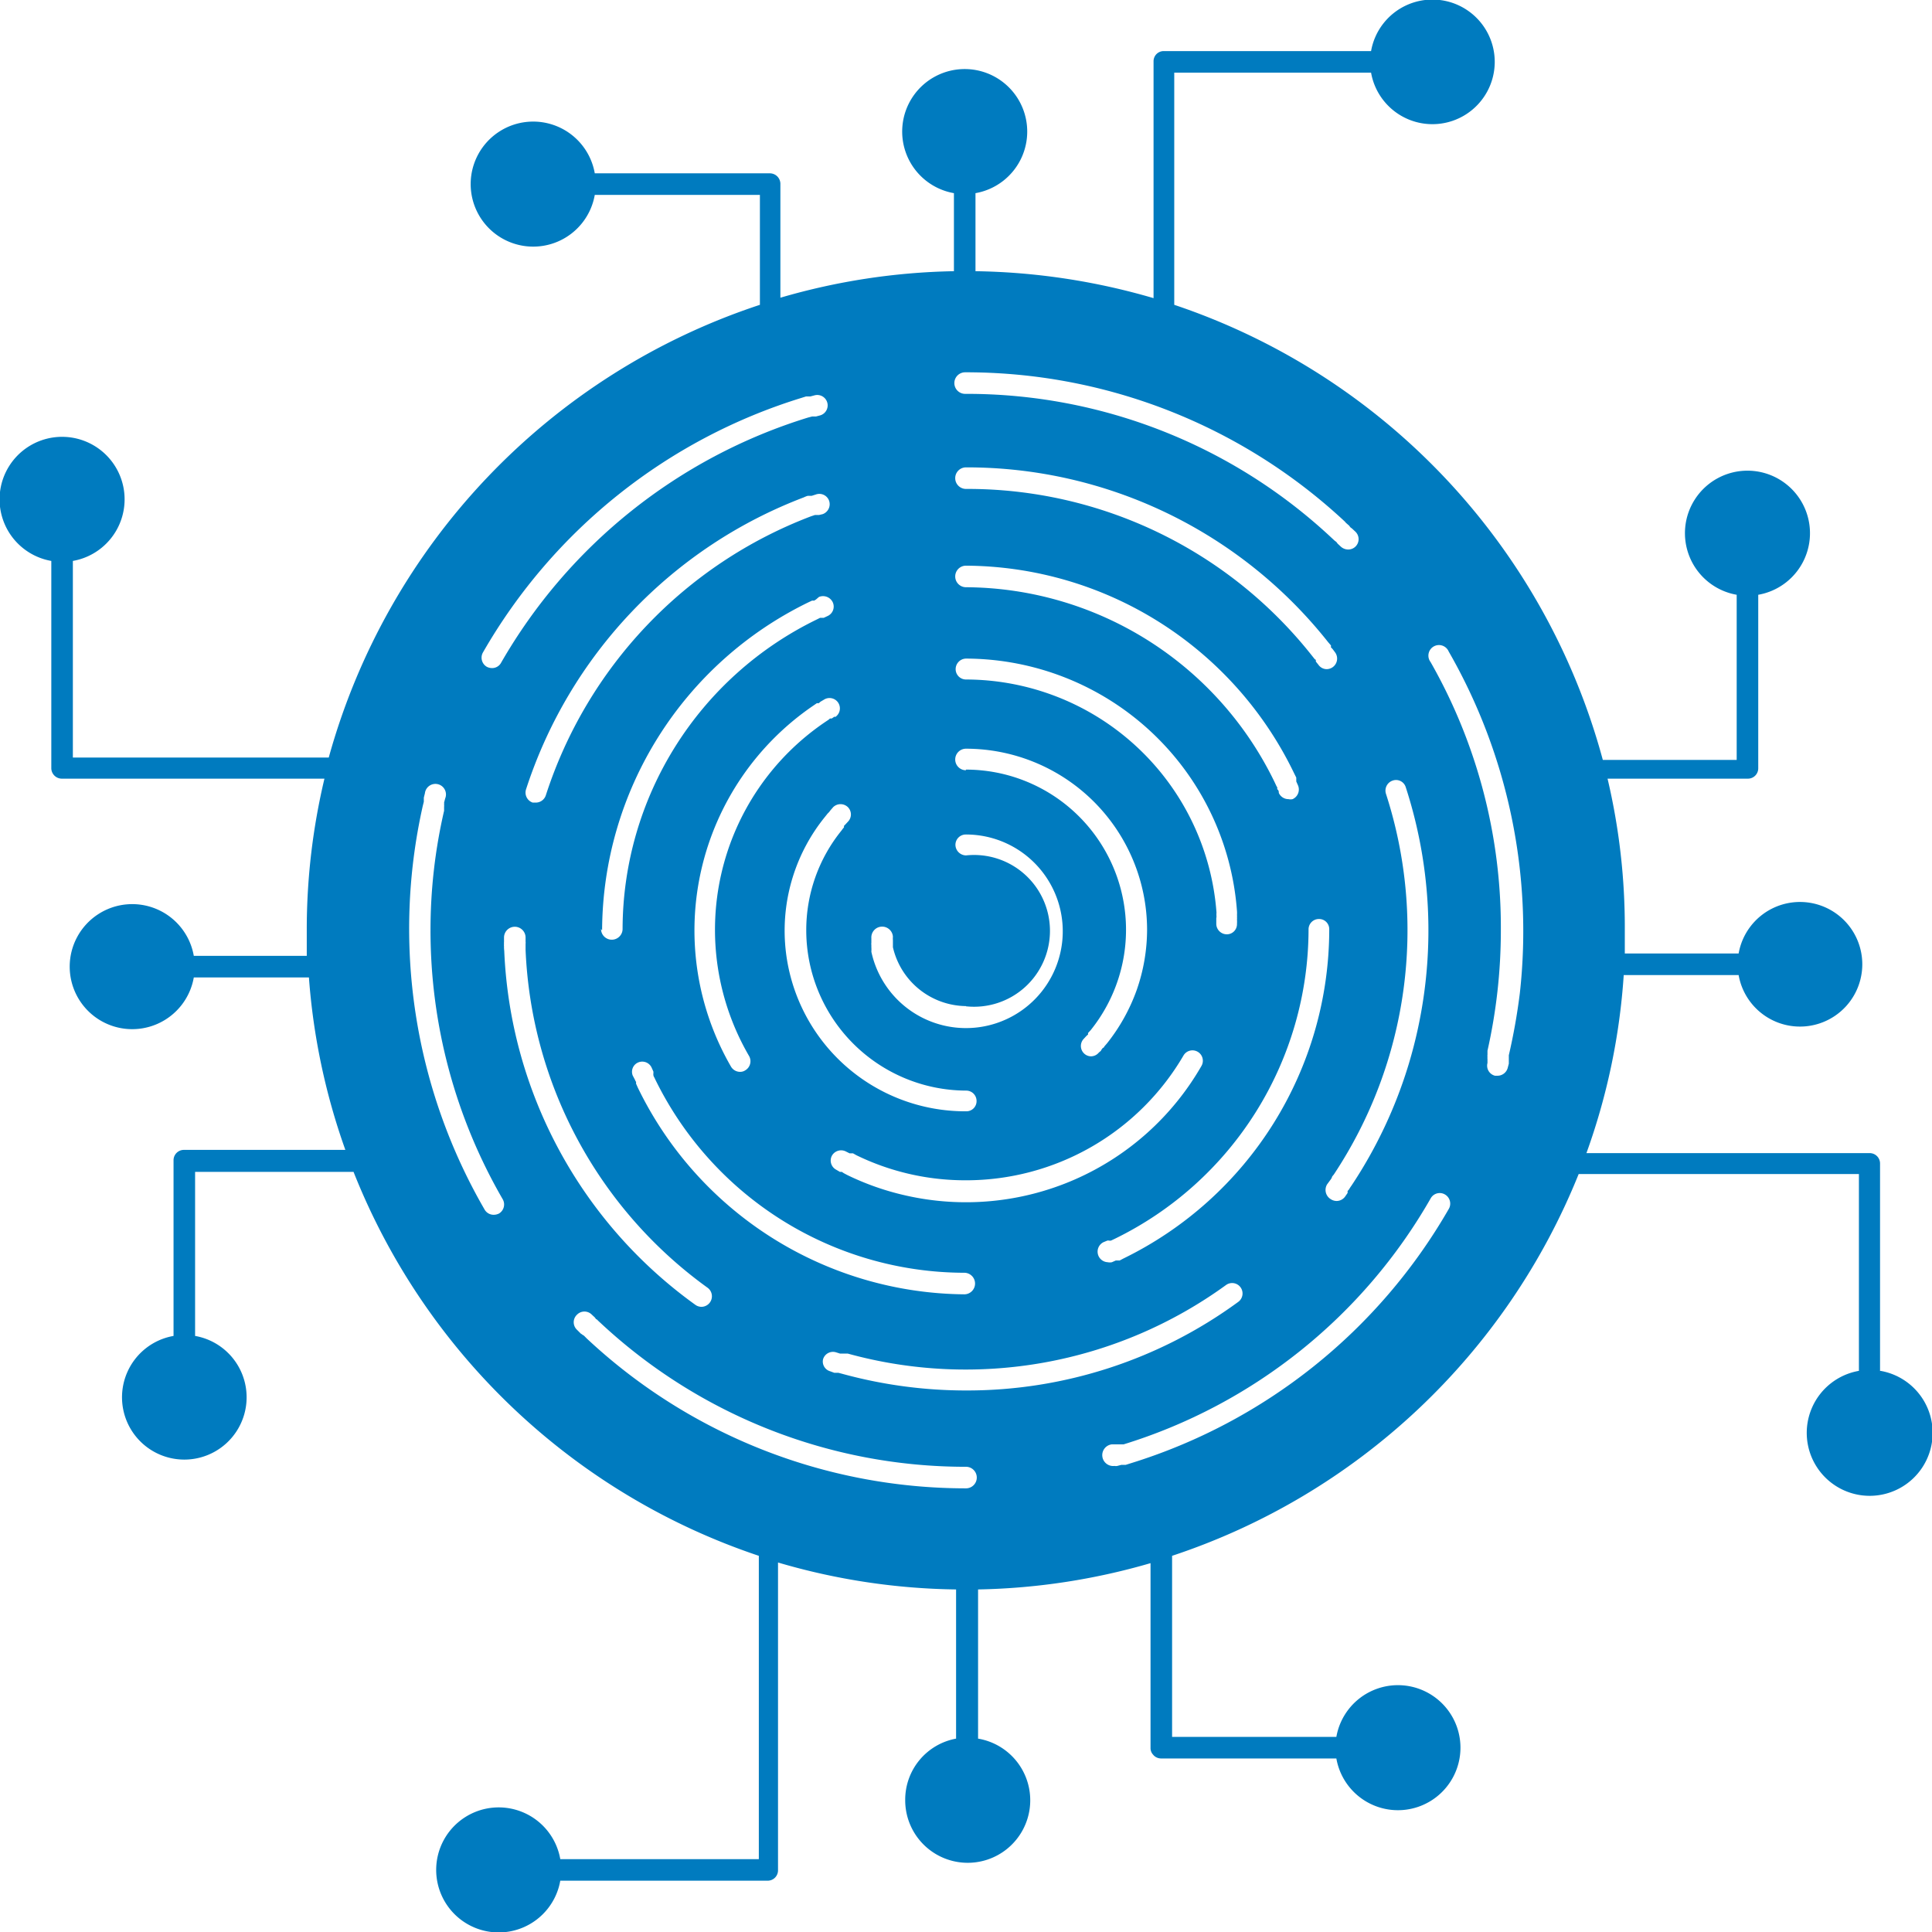 <svg id="Layer_1" data-name="Layer 1" xmlns="http://www.w3.org/2000/svg" viewBox="0 0 89.62 89.62"><defs><style>.cls-1{fill:#007bbf;}</style></defs><path class="cls-1" d="M90.22,66.71V57.09a.48.48,0,0,0-.48-.49H76.6a30.14,30.14,0,0,0,1.73-8.26h5.33a2.89,2.89,0,1,0,0-1H78.38c0-.37,0-.74,0-1.11a30,30,0,0,0-.8-7h6.5a.48.48,0,0,0,.49-.48V30.7a2.9,2.9,0,1,0-1,0v7.66H77.36A30.7,30.7,0,0,0,57.48,17.25V6.48h9.13a2.89,2.89,0,1,0,0-1H57a.47.47,0,0,0-.48.48V16.94a30.9,30.9,0,0,0-8.26-1.25V12.07a2.9,2.9,0,1,0-1,0v3.62a30.55,30.55,0,0,0-8.05,1.23V11.64a.49.49,0,0,0-.49-.49H30.6a2.9,2.9,0,1,0,0,1h7.66v5.1a30.73,30.73,0,0,0-20,21H6.39V29.13a2.9,2.9,0,1,0-1,0v9.62a.49.49,0,0,0,.48.48H18.06a30.21,30.21,0,0,0-.82,7c0,.41,0,.81,0,1.22H12a2.9,2.9,0,1,0,0,1h5.34a30.36,30.36,0,0,0,1.69,8H11.54a.48.48,0,0,0-.48.48v8.15a2.89,2.89,0,1,0,1,0V57.47h7.35a30.7,30.7,0,0,0,18.8,17.81V89.35H29a2.9,2.9,0,1,0,0,1h9.62a.48.48,0,0,0,.48-.49V75.59a30.51,30.51,0,0,0,8.26,1.25v6.92A2.88,2.88,0,0,0,45,86.61a2.9,2.9,0,1,0,3.38-2.85V76.84a30.55,30.55,0,0,0,8-1.22V84.2a.44.44,0,0,0,.09.27s0,0,.06.07a.48.48,0,0,0,.34.14H65a2.9,2.9,0,1,0,0-1H57.38v-8.4A30.74,30.74,0,0,0,76.24,57.57h13V66.7a2.92,2.92,0,1,0,1,0ZM69.37,33.82a.49.49,0,1,1,.84-.49,26.06,26.06,0,0,1,3.3,15.86A28.2,28.2,0,0,1,73,52.06h0l0,.19,0,.1s0,.07,0,.1l-.05.19a.49.49,0,0,1-.47.37h-.12a.48.48,0,0,1-.35-.59l0-.19a.32.32,0,0,1,0-.09.34.34,0,0,1,0-.1l0-.19h0a25.38,25.38,0,0,0,.62-5.58A24.85,24.85,0,0,0,69.37,33.82ZM30.94,46.27a17,17,0,0,1,9.57-15.22l.17-.08.1,0,.08-.05L41,30.8a.5.5,0,0,1,.64.25.48.48,0,0,1-.25.64l-.17.08-.09,0-.08,0-.16.08h0a16,16,0,0,0-9,14.35v0a.49.49,0,0,1-1,0v0ZM28.33,40a.49.49,0,0,1-.46.34l-.15,0a.49.49,0,0,1-.31-.61A21.62,21.62,0,0,1,40.3,26.18h0a1,1,0,0,1,.18-.07l.09,0,.09,0,.19-.06a.48.48,0,0,1,.62.29.49.49,0,0,1-.3.62L41,27l-.1,0-.09,0-.18.06h0A20.63,20.63,0,0,0,28.33,40ZM47.82,53.7a.48.48,0,0,1,.49.48.47.47,0,0,1-.47.48h0A8.38,8.38,0,0,1,41.28,41l.12-.15.07-.07.06-.08.13-.15a.49.49,0,0,1,.68,0,.48.48,0,0,1,0,.68l-.12.13-.06.06,0,.07a1.34,1.34,0,0,0-.11.14,7.33,7.33,0,0,0-1.64,4.65A7.44,7.44,0,0,0,47.82,53.7ZM65.44,27.36l.15.13.06.08.08.06.15.14a.48.48,0,0,1-.34.83.51.51,0,0,1-.34-.14l-.14-.13L65,28.25l-.08-.06-.14-.13a24.77,24.77,0,0,0-17-6.68h0a.48.48,0,1,1,0-1h0a25.76,25.76,0,0,1,17.62,6.93h0Zm-6,18.26a1.09,1.09,0,0,1,0-.18A11.68,11.68,0,0,0,47.82,34.63h0a.48.48,0,0,1-.48-.48.49.49,0,0,1,.48-.49h0A12.64,12.64,0,0,1,60.39,45.37h0a1.28,1.28,0,0,1,0,.19.33.33,0,0,1,0,.1.38.38,0,0,1,0,.1,1.34,1.34,0,0,1,0,.2.47.47,0,0,1-.47.49h0a.49.49,0,0,1-.49-.47v-.27S59.44,45.65,59.44,45.62ZM47.82,38.84h0a.49.49,0,0,1,0-1h0a8.41,8.41,0,0,1,8.4,8.4,8.52,8.52,0,0,1-.48,2.79,8.64,8.64,0,0,1-1.38,2.48l-.13.15s0,.05-.07.06a.16.16,0,0,1-.06.08c0,.06-.09.1-.13.15a.48.48,0,0,1-.35.16.47.47,0,0,1-.33-.14.48.48,0,0,1,0-.68l.12-.13.07-.06a.43.43,0,0,0,0-.07l.12-.13a7.43,7.43,0,0,0-5.79-12.09ZM57.91,52.07a.48.48,0,1,1,.83.49,12.6,12.6,0,0,1-13.74,6,12.37,12.37,0,0,1-2.68-.94l-.17-.09-.09-.06-.09,0-.17-.1a.48.48,0,0,1-.2-.65.49.49,0,0,1,.66-.19l.16.08.08,0,.08,0,.16.09h0a11.52,11.52,0,0,0,5.07,1.16A11.68,11.68,0,0,0,57.91,52.07ZM47.82,30.35h0a.48.48,0,1,1,0-1h0A17,17,0,0,1,63.05,39l.09.18,0,.1a.56.56,0,0,1,0,.08l.08.18a.49.49,0,0,1-.25.64.43.43,0,0,1-.19,0,.49.49,0,0,1-.45-.29c0-.06,0-.11-.07-.17a.32.32,0,0,1,0-.09.22.22,0,0,1-.05-.08l-.08-.17A16,16,0,0,0,47.82,30.35Zm0-4.56h0a.49.49,0,1,1,0-1h0a21.37,21.37,0,0,1,16.8,8.11h0l.13.15,0,.09.07.07.12.16a.49.49,0,0,1-.39.78.47.47,0,0,1-.38-.2l-.12-.15a.35.35,0,0,1,0-.08L64,33.69l-.12-.15A20.36,20.36,0,0,0,47.82,25.79Zm0,24a3.52,3.52,0,1,0,0-7,.5.5,0,0,1-.49-.48.48.48,0,0,1,.48-.49h0a4.49,4.49,0,1,1-4.38,5.44h0a1.55,1.55,0,0,0,0-.21v-.1a.43.43,0,0,1,0-.11l0-.21a.49.49,0,0,1,1-.07,1,1,0,0,0,0,.17v.08s0,0,0,.08l0,.16A3.52,3.52,0,0,0,47.82,49.78ZM41.74,36.34l-.15.1-.08,0-.07.06-.15.1h0A11.64,11.64,0,0,0,37.76,52.1a.49.49,0,0,1-.18.66.42.42,0,0,1-.24.07.49.49,0,0,1-.42-.24,12.62,12.62,0,0,1,3.82-16.75l.16-.11.09,0,.08-.07.17-.1a.48.48,0,1,1,.5.82ZM32.6,52.4a.48.48,0,0,1,.64.24l.08.18,0,.08a.22.22,0,0,0,0,.08c0,.06.05.11.07.17a16,16,0,0,0,14.35,9h0a.49.49,0,0,1,0,1h0A17,17,0,0,1,32.6,53.57l-.08-.18a.16.16,0,0,1,0-.09.26.26,0,0,1-.05-.09L32.36,53A.47.47,0,0,1,32.6,52.4Zm8.59,13.76a.48.48,0,0,1,.6-.32l.19.06.08,0,.1,0,.18,0a20.56,20.56,0,0,0,17.54-3.18.48.48,0,0,1,.57.78,21.28,21.28,0,0,1-12.63,4.11,21.68,21.68,0,0,1-5.73-.77h0l-.19-.05-.09,0h-.1l-.19-.07A.47.47,0,0,1,41.19,66.16Zm13.93-4.67h0l-.17.09-.1,0-.08,0-.18.08a.48.48,0,0,1-.2,0,.49.49,0,0,1-.19-.93l.17-.07a.16.16,0,0,1,.09,0l.08,0,.17-.08a16,16,0,0,0,9-14.35.48.48,0,0,1,.48-.49.47.47,0,0,1,.48.47v0A17,17,0,0,1,55.12,61.49Zm9.45-3.44.11-.15.06-.08.05-.08c0-.06.07-.11.1-.16h0A20.51,20.51,0,0,0,67.3,39.93a.49.49,0,0,1,.31-.61.47.47,0,0,1,.61.31,21.51,21.51,0,0,1,.14,12.83,21.3,21.3,0,0,1-2.66,5.65,1.63,1.63,0,0,0-.11.17l-.07.08a.41.41,0,0,1,0,.09l-.11.16a.49.49,0,0,1-.4.21.51.51,0,0,1-.28-.09A.5.5,0,0,1,64.57,58.05ZM40.21,21.56h0l.19-.06.1,0,.1,0,.19-.05a.48.48,0,1,1,.26.93l-.19.05-.09,0-.09,0-.19.05h0A24.87,24.87,0,0,0,26.25,33.86a.47.47,0,0,1-.42.24.53.53,0,0,1-.24-.06.49.49,0,0,1-.18-.66A25.79,25.79,0,0,1,40.21,21.56ZM22.62,40.5h0l.05-.2,0-.09s0-.07,0-.1l.05-.2a.49.49,0,1,1,.94.24l-.05.19a.32.32,0,0,1,0,.09.38.38,0,0,1,0,.1l0,.19a24.51,24.51,0,0,0-.63,5.54,24.88,24.88,0,0,0,3.35,12.48.49.49,0,0,1-.17.66.54.54,0,0,1-.25.06.48.48,0,0,1-.42-.24A26,26,0,0,1,22.62,40.5ZM26.39,47a.28.28,0,0,1,0-.09.44.44,0,0,1,0-.1V46.6a.49.49,0,0,1,1,0v.19a.34.34,0,0,1,0,.1s0,.06,0,.1v.18h0a20.37,20.37,0,0,0,8.45,15.68.49.49,0,0,1-.29.88.49.49,0,0,1-.28-.09A21.32,21.32,0,0,1,26.4,47.21h0A1.34,1.34,0,0,1,26.39,47Zm3.39,17.09a.48.48,0,0,1,.68,0l.14.13s0,0,.06.08a.16.16,0,0,1,.08.06l.14.13h0a24.82,24.82,0,0,0,16.94,6.66h0a.48.48,0,1,1,0,1h0A25.73,25.73,0,0,1,30.23,65.2h0l-.14-.14A.27.27,0,0,1,30,65a.21.21,0,0,1-.08-.06l-.14-.14A.48.48,0,0,1,29.78,64.09ZM55.42,71h0l-.19.06-.1,0-.1,0-.19.05a.3.3,0,0,1-.13,0,.48.48,0,0,1-.13-1l.19,0,.09,0,.09,0,.18,0h0A24.84,24.84,0,0,0,69.38,58.69a.48.48,0,0,1,.66-.17.49.49,0,0,1,.18.66A25.82,25.82,0,0,1,55.42,71Z" transform="translate(-3.01 -3.11)"/></svg>
